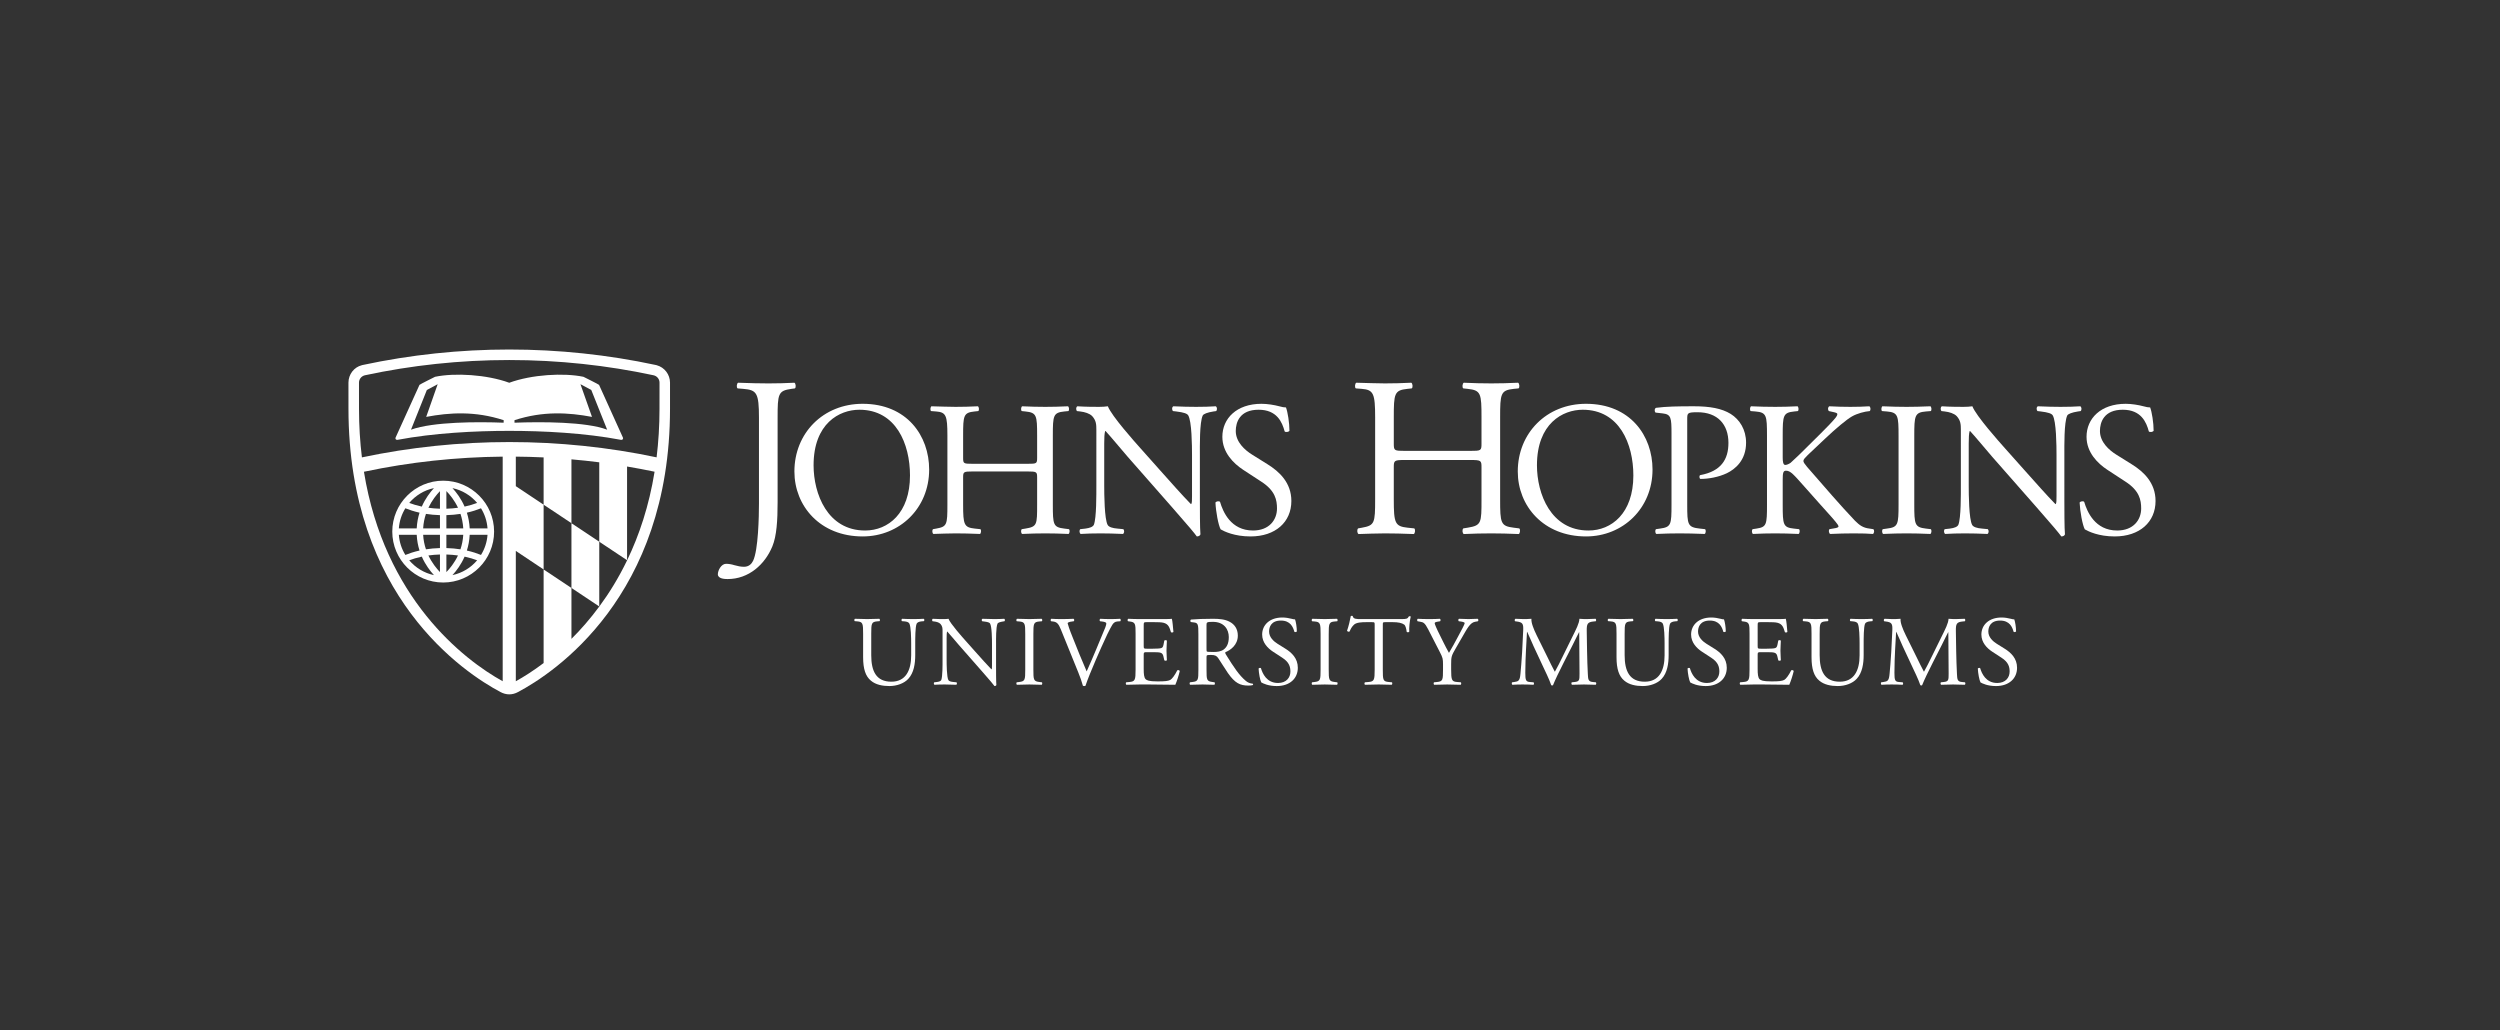 <?xml version="1.0" encoding="iso-8859-1"?>
<!-- Generator: Adobe Illustrator 25.4.1, SVG Export Plug-In . SVG Version: 6.00 Build 0)  -->
<svg version="1.1" id="Layer_1" xmlns="http://www.w3.org/2000/svg" xmlns:xlink="http://www.w3.org/1999/xlink" x="0px" y="0px"
	 viewBox="0 0 313 129" style="enable-background:new 0 0 313 129;" xml:space="preserve">
<rect x="0" y="0" width="313" height="129" fill="#333333" stroke="none"/>
<g>
	<defs>
		<rect id="SVGID_1_" x="43.628" y="43.759" width="40.261" height="43.38"/>
	</defs>
	<clipPath id="SVGID_00000057133386667660171510000002981670983260412090_">
		<use xlink:href="#SVGID_1_"  style="overflow:visible;"/>
	</clipPath>
	<path style="clip-path:url(#SVGID_00000057133386667660171510000002981670983260412090_);fill:#FFFFFF;" d="M75.003,48.188
		c-0.032-0.061-1.956-1.013-1.956-1.013c-2.445-0.514-6.474-0.289-9.284,0.745h-0.01c-2.812-1.034-6.837-1.259-9.283-0.745
		c0,0-1.924,0.952-1.953,1.013l-2.981,6.576c-0.097,0.184,0.056,0.34,0.225,0.306c4.53-0.861,9.734-1.126,13.995-1.126h0.004
		c4.261,0,9.464,0.265,13.993,1.126c0.171,0.034,0.322-0.122,0.226-0.306L75.003,48.188z M63.054,52.923
		c-3.229-0.128-8.803-0.128-11.596,0.872l1.985-4.97l1.354-0.724l-1.438,4.094c2.912-0.55,6.133-0.755,9.703,0.413L63.054,52.923z
		 M64.416,52.923v-0.315c3.569-1.168,6.791-0.963,9.701-0.413l-1.444-4.094l1.355,0.724l1.986,4.97
		C73.363,52.795,67.79,52.795,64.416,52.923"/>
	<path style="clip-path:url(#SVGID_00000057133386667660171510000002981670983260412090_);fill:#FFFFFF;" d="M82.231,45.73
		l-0.02-0.008l-0.127-0.029c-5.999-1.284-12.164-1.934-18.327-1.934c-6.164,0-12.338,0.652-18.347,1.938l-0.059,0.012l-0.056,0.018
		c-0.962,0.237-1.668,1.139-1.668,2.181l0.002,3.266c0,23.551,14.573,33.105,19.04,35.472c0.357,0.19,0.727,0.287,1.095,0.287
		c0.37,0,0.737-0.097,1.092-0.29c4.455-2.361,19.031-11.918,19.031-35.469v-3.266C83.887,46.891,83.201,45.997,82.231,45.73
		 M62.937,85.292c-4.925-2.718-14.816-10.426-17.372-26.228l0.12-0.025c5.63-1.189,11.431-1.813,17.252-1.869V85.292z
		 M78.517,70.146c-0.003,0.004-0.006,0.012-0.009,0.017c-1.046,2.166-2.23,4.088-3.476,5.773c-0.003,0.003-0.003,0.004-0.004,0.004
		c-1.134,1.534-2.311,2.882-3.483,4.045v-6.37l-3.484-2.319v11.717c-1.295,0.977-2.488,1.731-3.481,2.279V68.977l3.481,2.319v-8.108
		l3.484,2.317V57.51c1.165,0.103,2.327,0.223,3.483,0.372v9.941l3.48,2.317V58.408c1.113,0.19,2.223,0.393,3.326,0.626l0.119,0.026
		C81.263,63.326,80.036,66.998,78.517,70.146 M64.58,60.868V57.17c1.162,0.011,2.323,0.04,3.481,0.098v5.919L64.58,60.868z
		 M82.57,51.174c0,2.146-0.13,4.169-0.363,6.085c-12.083-2.552-24.796-2.552-36.896,0.006c-0.234-1.919-0.364-3.944-0.364-6.091
		l-0.002-3.267c0-0.443,0.305-0.813,0.718-0.916l0.022-0.007c5.828-1.247,11.874-1.909,18.072-1.909
		c6.193,0,12.23,0.661,18.049,1.904l0.014,0.005c0.431,0.088,0.752,0.468,0.752,0.923L82.57,51.174z"/>
	<polygon style="clip-path:url(#SVGID_00000057133386667660171510000002981670983260412090_);fill:#FFFFFF;" points="75.028,67.822 
		71.545,65.504 71.545,73.613 75.028,75.931 	"/>
	<path style="clip-path:url(#SVGID_00000057133386667660171510000002981670983260412090_);fill:#FFFFFF;" d="M55.486,72.931
		c3.515,0,6.375-2.858,6.375-6.373c0-3.515-2.86-6.375-6.375-6.375c-3.514,0-6.373,2.86-6.373,6.375
		C49.113,70.073,51.972,72.931,55.486,72.931 M56.647,72.004c0.491-0.531,1.077-1.306,1.52-2.314
		c0.614,0.132,1.14,0.296,1.571,0.459C58.954,71.076,57.875,71.743,56.647,72.004 M60.221,69.478c-0.472-0.191-1.062-0.39-1.77-0.55
		c0.188-0.593,0.317-1.248,0.354-1.969h2.233C60.971,67.879,60.682,68.734,60.221,69.478 M60.221,63.637
		c0.461,0.744,0.75,1.599,0.817,2.519h-2.233c-0.037-0.719-0.166-1.378-0.354-1.969C59.162,64.026,59.749,63.828,60.221,63.637
		 M59.738,62.966c-0.431,0.164-0.957,0.327-1.571,0.46c-0.443-1.01-1.029-1.783-1.52-2.315
		C57.875,61.372,58.954,62.04,59.738,62.966 M55.887,61.483c0.435,0.446,1.011,1.15,1.456,2.087
		c-0.449,0.065-0.934,0.107-1.456,0.122V61.483z M55.887,64.497c0.636-0.018,1.227-0.074,1.764-0.159
		c0.182,0.545,0.309,1.152,0.349,1.818h-2.113V64.497z M55.887,66.959H58c-0.04,0.665-0.167,1.271-0.353,1.817
		c-0.534-0.087-1.124-0.14-1.76-0.159V66.959z M55.887,69.423c0.521,0.016,1.004,0.058,1.451,0.122
		c-0.443,0.935-1.017,1.638-1.451,2.082V69.423z M51.235,70.149c0.431-0.163,0.96-0.327,1.574-0.46
		c0.444,1.01,1.031,1.786,1.523,2.317C53.1,71.745,52.021,71.077,51.235,70.149 M55.083,71.623c-0.433-0.449-1.003-1.15-1.445-2.079
		c0.446-0.063,0.928-0.105,1.445-0.121V71.623z M55.083,68.617c-0.634,0.019-1.22,0.072-1.753,0.157
		c-0.186-0.544-0.314-1.15-0.352-1.815h2.105V68.617z M55.083,66.156h-2.105c0.038-0.665,0.166-1.272,0.352-1.818
		c0.533,0.085,1.119,0.141,1.753,0.159V66.156z M55.083,63.692c-0.517-0.015-0.999-0.057-1.445-0.121
		c0.442-0.929,1.012-1.632,1.445-2.079V63.692z M54.332,61.109c-0.492,0.532-1.079,1.306-1.523,2.317
		c-0.614-0.133-1.143-0.298-1.573-0.461C52.022,62.038,53.101,61.37,54.332,61.109 M50.752,63.637
		c0.472,0.191,1.061,0.389,1.775,0.55c-0.19,0.591-0.318,1.25-0.355,1.969h-2.236C50.001,65.236,50.292,64.38,50.752,63.637
		 M49.936,66.959h2.236c0.037,0.72,0.165,1.376,0.353,1.968c-0.712,0.161-1.301,0.36-1.773,0.551
		C50.291,68.734,50.001,67.879,49.936,66.959"/>
</g>
<g>
	<defs>
		<rect id="SVGID_00000175309669293883475720000016454109914421335202_" x="89.875" y="47.917" width="180" height="24.581"/>
	</defs>
	<clipPath id="SVGID_00000177459334559683079880000001286694401230601881_">
		<use xlink:href="#SVGID_00000175309669293883475720000016454109914421335202_"  style="overflow:visible;"/>
	</clipPath>
	<path style="clip-path:url(#SVGID_00000177459334559683079880000001286694401230601881_);fill:#FFFFFF;" d="M95.023,52.328
		c0-3.159-0.283-3.5-1.963-3.643l-0.71-0.056c-0.171-0.114-0.114-0.626,0.057-0.711c1.649,0.056,2.616,0.085,3.811,0.085
		c1.139,0,2.106-0.029,3.244-0.085c0.17,0.085,0.227,0.597,0.057,0.711l-0.427,0.056c-1.678,0.229-1.735,0.625-1.735,3.643v10.555
		c0,2.246-0.115,4.209-0.654,5.517c-0.94,2.278-2.959,4.098-5.606,4.098c-0.34,0-1.222-0.029-1.222-0.598
		c0-0.484,0.425-1.31,1.023-1.31c0.342,0,0.684,0.056,1.054,0.172c0.398,0.113,0.796,0.199,1.194,0.199
		c0.598,0,0.94-0.342,1.139-0.74c0.654-1.338,0.738-5.604,0.738-7.141V52.328z"/>
	<path style="clip-path:url(#SVGID_00000177459334559683079880000001286694401230601881_);fill:#FFFFFF;" d="M99.459,59.027
		c0-4.799,3.601-8.472,8.544-8.472c5.544,0,8.328,4.008,8.328,8.232c0,4.848-3.696,8.375-8.328,8.375
		C102.676,67.162,99.459,63.347,99.459,59.027 M113.931,59.531c0-3.959-1.751-8.232-6.335-8.232c-2.497,0-5.736,1.705-5.736,6.961
		c0,3.55,1.728,8.16,6.455,8.16C111.196,66.42,113.931,64.26,113.931,59.531"/>
	<path style="clip-path:url(#SVGID_00000177459334559683079880000001286694401230601881_);fill:#FFFFFF;" d="M121.783,59.027
		c-1.152,0-1.2,0.049-1.2,0.77v3.382c0,2.52,0.12,2.856,1.464,3l0.695,0.073c0.145,0.095,0.096,0.527-0.047,0.599
		c-1.297-0.049-2.112-0.072-3.049-0.072c-1.031,0-1.847,0.049-2.783,0.072c-0.144-0.072-0.191-0.457-0.049-0.599l0.408-0.073
		c1.344-0.24,1.393-0.48,1.393-3v-8.64c0-2.52-0.168-2.927-1.416-3.024l-0.625-0.048c-0.144-0.096-0.095-0.528,0.049-0.6
		c1.176,0.023,1.992,0.072,3.023,0.072c0.937,0,1.752-0.023,2.784-0.072c0.144,0.072,0.193,0.504,0.048,0.6l-0.456,0.048
		c-1.391,0.144-1.439,0.504-1.439,3.024V57.3c0,0.743,0.048,0.768,1.2,0.768h6.864c1.152,0,1.201-0.025,1.201-0.768v-2.761
		c0-2.52-0.049-2.88-1.465-3.024l-0.455-0.048c-0.145-0.096-0.098-0.528,0.047-0.6c1.103,0.049,1.92,0.072,2.904,0.072
		c0.936,0,1.752-0.023,2.832-0.072c0.142,0.072,0.191,0.504,0.049,0.6l-0.506,0.048c-1.39,0.144-1.439,0.504-1.439,3.024v8.64
		c0,2.52,0.049,2.832,1.439,3l0.576,0.073c0.144,0.095,0.096,0.527-0.049,0.599c-1.15-0.049-1.966-0.072-2.902-0.072
		c-0.984,0-1.847,0.023-2.904,0.072c-0.145-0.072-0.192-0.457-0.047-0.599l0.455-0.073c1.465-0.24,1.465-0.48,1.465-3v-3.382
		c0-0.721-0.049-0.77-1.201-0.77H121.783z"/>
	<path style="clip-path:url(#SVGID_00000177459334559683079880000001286694401230601881_);fill:#FFFFFF;" d="M150.225,62.699
		c0,0.721,0,3.576,0.07,4.199c-0.047,0.145-0.191,0.264-0.455,0.264c-0.287-0.406-0.984-1.246-3.072-3.623l-5.568-6.336
		c-0.647-0.744-2.28-2.712-2.784-3.238h-0.046c-0.098,0.287-0.122,0.838-0.122,1.558v5.233c0,1.127,0.024,4.248,0.432,4.966
		c0.145,0.266,0.625,0.409,1.225,0.457l0.744,0.073c0.144,0.191,0.119,0.48-0.049,0.599c-1.08-0.048-1.92-0.072-2.807-0.072
		c-1.009,0-1.656,0.024-2.496,0.072c-0.168-0.119-0.191-0.457-0.049-0.599l0.649-0.073c0.551-0.072,0.935-0.216,1.057-0.48
		c0.333-0.863,0.31-3.791,0.31-4.943V53.82c0-0.673-0.023-1.178-0.527-1.728c-0.336-0.336-0.912-0.505-1.489-0.577l-0.408-0.047
		c-0.144-0.144-0.144-0.503,0.049-0.601c1.008,0.072,2.279,0.072,2.711,0.072c0.385,0,0.793-0.023,1.105-0.072
		c0.479,1.225,3.311,4.393,4.104,5.281l2.328,2.615c1.654,1.848,2.83,3.192,3.959,4.344h0.049c0.096-0.119,0.096-0.504,0.096-1.008
		v-5.136c0-1.128-0.024-4.247-0.481-4.968c-0.144-0.216-0.527-0.36-1.488-0.48l-0.408-0.047c-0.168-0.144-0.143-0.529,0.048-0.601
		c1.104,0.049,1.92,0.072,2.833,0.072c1.031,0,1.654-0.023,2.47-0.072c0.194,0.121,0.194,0.457,0.049,0.601l-0.336,0.047
		c-0.767,0.12-1.248,0.313-1.344,0.504c-0.408,0.864-0.359,3.84-0.359,4.944V62.699z"/>
	<path style="clip-path:url(#SVGID_00000177459334559683079880000001286694401230601881_);fill:#FFFFFF;" d="M156.568,67.162
		c-2.018,0-3.289-0.623-3.744-0.887c-0.289-0.529-0.602-2.232-0.649-3.359c0.12-0.17,0.481-0.217,0.577-0.072
		c0.359,1.222,1.343,3.576,4.127,3.576c2.015,0,3-1.321,3-2.76c0-1.057-0.215-2.232-1.969-3.361l-2.279-1.489
		c-1.2-0.791-2.592-2.16-2.592-4.127c0-2.28,1.777-4.127,4.896-4.127c0.744,0,1.608,0.144,2.233,0.311
		c0.31,0.098,0.646,0.145,0.837,0.145c0.217,0.575,0.434,1.92,0.434,2.927c-0.096,0.145-0.48,0.216-0.601,0.073
		c-0.311-1.153-0.959-2.713-3.264-2.713c-2.352,0-2.856,1.56-2.856,2.666c0,1.39,1.153,2.398,2.041,2.951l1.92,1.199
		c1.512,0.936,3,2.328,3,4.608C161.679,65.363,159.687,67.162,156.568,67.162"/>
	<path style="clip-path:url(#SVGID_00000177459334559683079880000001286694401230601881_);fill:#FFFFFF;" d="M175.924,57.591
		c-1.365,0-1.422,0.055-1.422,0.908v4.012c0,2.986,0.141,3.385,1.734,3.557l0.827,0.086c0.17,0.113,0.113,0.625-0.059,0.708
		c-1.535-0.056-2.502-0.083-3.611-0.083c-1.225,0-2.192,0.056-3.301,0.083c-0.172-0.083-0.229-0.539-0.057-0.708l0.483-0.086
		c1.593-0.286,1.65-0.571,1.65-3.557V52.269c0-2.987-0.199-3.471-1.678-3.584l-0.74-0.057c-0.17-0.113-0.113-0.626,0.057-0.711
		c1.394,0.028,2.361,0.085,3.586,0.085c1.109,0,2.076-0.028,3.299-0.085c0.171,0.085,0.228,0.598,0.056,0.711l-0.541,0.057
		c-1.648,0.172-1.705,0.597-1.705,3.584v3.272c0,0.882,0.057,0.909,1.422,0.909h8.137c1.365,0,1.422-0.027,1.422-0.909v-3.272
		c0-2.987-0.057-3.412-1.737-3.584l-0.541-0.057c-0.17-0.113-0.113-0.626,0.059-0.711c1.306,0.057,2.275,0.085,3.441,0.085
		c1.11,0,2.078-0.028,3.358-0.085c0.17,0.085,0.228,0.598,0.056,0.711l-0.597,0.057c-1.649,0.172-1.707,0.597-1.707,3.584v10.242
		c0,2.986,0.058,3.357,1.707,3.557l0.683,0.086c0.17,0.113,0.114,0.625-0.058,0.708c-1.364-0.056-2.332-0.083-3.442-0.083
		c-1.166,0-2.189,0.027-3.441,0.083c-0.172-0.083-0.229-0.539-0.059-0.708l0.541-0.086c1.737-0.286,1.737-0.571,1.737-3.557v-4.012
		c0-0.853-0.057-0.908-1.422-0.908H175.924z"/>
	<path style="clip-path:url(#SVGID_00000177459334559683079880000001286694401230601881_);fill:#FFFFFF;" d="M190.025,59.027
		c0-4.799,3.602-8.472,8.543-8.472c5.545,0,8.328,4.008,8.328,8.232c0,4.848-3.695,8.375-8.328,8.375
		C193.242,67.162,190.025,63.347,190.025,59.027 M204.496,59.531c0-3.959-1.75-8.232-6.336-8.232c-2.494,0-5.734,1.705-5.734,6.961
		c0,3.55,1.728,8.16,6.455,8.16C201.762,66.42,204.496,64.26,204.496,59.531"/>
	<path style="clip-path:url(#SVGID_00000177459334559683079880000001286694401230601881_);fill:#FFFFFF;" d="M211.24,63.179
		c0,2.52,0.049,2.832,1.584,3l0.648,0.072c0.145,0.119,0.098,0.528-0.048,0.6c-1.368-0.049-2.159-0.072-3.12-0.072
		c-1.007,0-1.871,0.023-2.927,0.072c-0.145-0.072-0.192-0.457-0.047-0.6l0.504-0.072c1.39-0.191,1.439-0.48,1.439-3v-8.855
		c0-2.041-0.049-2.449-1.129-2.569l-0.863-0.097c-0.168-0.143-0.145-0.503,0.049-0.599c1.271-0.169,2.76-0.193,4.75-0.193
		c1.992,0,3.48,0.264,4.609,0.961c1.104,0.696,1.92,1.944,1.92,3.599c0,2.208-1.367,3.314-2.4,3.817
		c-1.057,0.504-2.328,0.719-3.313,0.719c-0.168-0.07-0.168-0.431-0.023-0.478c2.592-0.481,3.527-1.946,3.527-4.033
		c0-2.329-1.367-3.839-3.863-3.839c-1.272,0-1.297,0.094-1.297,0.864V63.179z"/>
	<path style="clip-path:url(#SVGID_00000177459334559683079880000001286694401230601881_);fill:#FFFFFF;" d="M221.227,54.539
		c0-2.52-0.049-2.904-1.439-3.023l-0.602-0.048c-0.143-0.097-0.094-0.529,0.049-0.601c1.176,0.049,1.943,0.072,3.023,0.072
		c0.936,0,1.752-0.023,2.785-0.072c0.143,0.072,0.192,0.504,0.047,0.601l-0.455,0.048c-1.392,0.143-1.441,0.503-1.441,3.023v2.762
		c0,0.455,0.049,0.91,0.314,0.91c0.215,0,0.502-0.143,0.67-0.264c0.336-0.287,0.961-0.912,1.225-1.152l2.592-2.567
		c0.455-0.433,1.632-1.657,1.871-1.992c0.121-0.169,0.17-0.289,0.17-0.385c0-0.095-0.096-0.167-0.409-0.239l-0.648-0.144
		c-0.168-0.169-0.145-0.48,0.047-0.601c0.84,0.049,1.801,0.072,2.64,0.072c0.84,0,1.657-0.023,2.375-0.072
		c0.17,0.121,0.194,0.457,0.049,0.601c-0.623,0.048-1.558,0.288-2.23,0.672c-0.672,0.383-2.018,1.511-3.362,2.784l-2.16,2.039
		c-0.336,0.338-0.552,0.553-0.552,0.744c0,0.17,0.144,0.361,0.457,0.744c2.279,2.615,4.127,4.776,6,6.744
		c0.576,0.576,1.013,0.889,1.828,0.985l0.463,0.072c0.17,0.119,0.121,0.527-0.049,0.6c-0.623-0.049-1.281-0.073-2.41-0.073
		c-0.983,0-1.825,0.024-2.928,0.073c-0.168-0.049-0.24-0.458-0.096-0.6l0.551-0.098c0.338-0.047,0.576-0.119,0.576-0.238
		c0-0.145-0.168-0.336-0.336-0.553c-0.457-0.576-1.08-1.224-1.992-2.256l-1.92-2.16c-1.367-1.535-1.752-2.015-2.328-2.015
		c-0.359,0-0.408,0.312-0.408,1.152v3.096c0,2.519,0.049,2.855,1.392,3l0.649,0.072c0.142,0.096,0.096,0.527-0.049,0.6
		c-1.176-0.049-1.992-0.073-2.928-0.073c-0.984,0-1.799,0.024-2.783,0.073c-0.144-0.073-0.193-0.432-0.049-0.6l0.481-0.072
		c1.271-0.192,1.32-0.481,1.32-3V54.539z"/>
	<path style="clip-path:url(#SVGID_00000177459334559683079880000001286694401230601881_);fill:#FFFFFF;" d="M237.699,54.587
		c0-2.544-0.047-2.953-1.465-3.072l-0.598-0.048c-0.144-0.097-0.097-0.528,0.047-0.601c1.2,0.049,2.016,0.073,3.024,0.073
		c0.961,0,1.777-0.024,2.976-0.073c0.145,0.073,0.192,0.504,0.049,0.601l-0.601,0.048c-1.416,0.119-1.463,0.528-1.463,3.072v8.543
		c0,2.545,0.047,2.881,1.463,3.049l0.601,0.072c0.143,0.096,0.096,0.527-0.049,0.6c-1.199-0.049-2.015-0.073-2.976-0.073
		c-1.008,0-1.733,0.024-2.932,0.073c-0.144-0.073-0.191-0.457-0.047-0.6l0.506-0.072c1.418-0.168,1.465-0.504,1.465-3.049V54.587z"
		/>
	<path style="clip-path:url(#SVGID_00000177459334559683079880000001286694401230601881_);fill:#FFFFFF;" d="M258.459,62.699
		c0,0.721,0,3.576,0.074,4.199c-0.049,0.145-0.193,0.264-0.457,0.264c-0.287-0.406-0.984-1.246-3.072-3.623l-5.568-6.336
		c-0.647-0.744-2.28-2.712-2.784-3.238h-0.047c-0.097,0.287-0.121,0.838-0.121,1.558v5.233c0,1.127,0.024,4.248,0.432,4.966
		c0.145,0.266,0.625,0.409,1.225,0.457l0.744,0.073c0.142,0.191,0.119,0.48-0.049,0.599c-1.08-0.048-1.92-0.072-2.807-0.072
		c-1.008,0-1.656,0.024-2.496,0.072c-0.168-0.119-0.193-0.457-0.049-0.599l0.649-0.073c0.551-0.072,0.935-0.216,1.056-0.48
		c0.336-0.863,0.311-3.791,0.311-4.943V53.82c0-0.673-0.023-1.178-0.527-1.728c-0.336-0.336-0.912-0.505-1.489-0.577l-0.408-0.047
		c-0.144-0.144-0.144-0.503,0.049-0.601c1.008,0.072,2.279,0.072,2.711,0.072c0.385,0,0.793-0.023,1.105-0.072
		c0.481,1.225,3.311,4.393,4.102,5.281l2.33,2.615c1.656,1.848,2.83,3.192,3.959,4.344h0.049c0.096-0.119,0.096-0.504,0.096-1.008
		v-5.136c0-1.128-0.024-4.247-0.481-4.968c-0.144-0.216-0.527-0.36-1.486-0.48l-0.408-0.047c-0.17-0.144-0.145-0.529,0.046-0.601
		c1.104,0.049,1.92,0.072,2.832,0.072c1.034,0,1.657-0.023,2.471-0.072c0.194,0.121,0.194,0.457,0.049,0.601l-0.336,0.047
		c-0.768,0.12-1.248,0.313-1.344,0.504c-0.408,0.864-0.361,3.84-0.361,4.944V62.699z"/>
	<path style="clip-path:url(#SVGID_00000177459334559683079880000001286694401230601881_);fill:#FFFFFF;" d="M264.764,67.162
		c-2.018,0-3.289-0.623-3.746-0.887c-0.287-0.529-0.6-2.232-0.649-3.359c0.122-0.17,0.483-0.217,0.577-0.072
		c0.361,1.222,1.345,3.576,4.129,3.576c2.015,0,3-1.321,3-2.76c0-1.057-0.217-2.232-1.969-3.361l-2.278-1.489
		c-1.201-0.791-2.593-2.16-2.593-4.127c0-2.28,1.775-4.127,4.896-4.127c0.744,0,1.608,0.144,2.233,0.311
		c0.312,0.098,0.646,0.145,0.837,0.145c0.217,0.575,0.434,1.92,0.434,2.927c-0.098,0.145-0.48,0.216-0.601,0.073
		c-0.311-1.153-0.959-2.713-3.262-2.713c-2.354,0-2.858,1.56-2.858,2.666c0,1.39,1.153,2.398,2.039,2.951l1.922,1.199
		c1.512,0.936,3,2.328,3,4.608C269.875,65.363,267.883,67.162,264.764,67.162"/>
</g>
<g>
	<defs>
		<rect id="SVGID_00000084508772808502224700000018024736859421518753_" width="313" height="129"/>
	</defs>
	<clipPath id="SVGID_00000121275324286566999600000013099402271476538283_">
		<use xlink:href="#SVGID_00000084508772808502224700000018024736859421518753_"  style="overflow:visible;"/>
	</clipPath>
	<path style="clip-path:url(#SVGID_00000121275324286566999600000013099402271476538283_);fill:#FFFFFF;" d="M114.08,80.622
		c0-0.769-0.025-2.195-0.236-2.567c-0.086-0.15-0.31-0.236-0.619-0.261l-0.311-0.025c-0.074-0.086-0.05-0.248,0.024-0.297
		c0.472,0.024,0.931,0.037,1.415,0.037c0.521,0,0.856-0.013,1.302-0.037c0.1,0.061,0.087,0.222,0.025,0.297l-0.297,0.025
		c-0.311,0.025-0.546,0.137-0.621,0.298c-0.174,0.409-0.174,1.836-0.174,2.53v1.402c0,1.079-0.173,2.221-0.867,2.965
		c-0.534,0.583-1.453,0.905-2.37,0.905c-0.857,0-1.712-0.161-2.32-0.681c-0.658-0.546-0.968-1.452-0.968-2.928v-2.928
		c0-1.29-0.024-1.501-0.745-1.563l-0.309-0.025c-0.075-0.049-0.05-0.26,0.024-0.297c0.621,0.024,1.043,0.037,1.539,0.037
		c0.508,0,0.918-0.013,1.526-0.037c0.074,0.037,0.099,0.248,0.025,0.297l-0.299,0.025c-0.719,0.062-0.744,0.273-0.744,1.563v2.68
		c0,1.997,0.621,3.312,2.52,3.312c1.797,0,2.48-1.414,2.48-3.3V80.622z"/>
	<path style="clip-path:url(#SVGID_00000121275324286566999600000013099402271476538283_);fill:#FFFFFF;" d="M124.707,83.587
		c0,0.373,0,1.849,0.037,2.172c-0.025,0.074-0.099,0.136-0.236,0.136c-0.149-0.211-0.508-0.645-1.588-1.873l-2.877-3.276
		c-0.336-0.384-1.18-1.401-1.44-1.674h-0.025c-0.049,0.149-0.061,0.434-0.061,0.806v2.705c0,0.583,0.012,2.195,0.223,2.567
		c0.074,0.137,0.322,0.211,0.633,0.236l0.384,0.038c0.075,0.099,0.061,0.248-0.025,0.309c-0.558-0.024-0.992-0.037-1.451-0.037
		c-0.521,0-0.856,0.013-1.291,0.037c-0.086-0.061-0.098-0.235-0.024-0.309l0.335-0.038c0.285-0.037,0.484-0.112,0.546-0.248
		c0.173-0.447,0.161-1.96,0.161-2.555v-3.586c0-0.347-0.012-0.607-0.274-0.892c-0.173-0.174-0.47-0.261-0.768-0.298l-0.211-0.026
		c-0.074-0.074-0.074-0.259,0.024-0.309c0.522,0.037,1.18,0.037,1.403,0.037c0.198,0,0.409-0.013,0.57-0.037
		c0.248,0.633,1.713,2.269,2.121,2.729l1.203,1.352c0.857,0.955,1.465,1.65,2.047,2.245h0.025c0.05-0.062,0.05-0.26,0.05-0.521
		v-2.655c0-0.583-0.012-2.195-0.248-2.567c-0.075-0.112-0.272-0.187-0.768-0.248l-0.211-0.026c-0.088-0.074-0.076-0.272,0.023-0.309
		c0.571,0.024,0.993,0.037,1.465,0.037c0.533,0,0.855-0.013,1.277-0.037c0.1,0.061,0.1,0.235,0.026,0.309l-0.174,0.026
		c-0.398,0.061-0.646,0.161-0.695,0.26c-0.211,0.447-0.186,1.985-0.186,2.555V83.587z"/>
	<path style="clip-path:url(#SVGID_00000121275324286566999600000013099402271476538283_);fill:#FFFFFF;" d="M128.361,79.395
		c0-1.315-0.024-1.526-0.756-1.588l-0.31-0.025c-0.075-0.049-0.05-0.273,0.025-0.31c0.619,0.025,1.041,0.037,1.562,0.037
		c0.497,0,0.918-0.012,1.539-0.037c0.075,0.037,0.099,0.261,0.024,0.31l-0.31,0.025c-0.731,0.062-0.756,0.273-0.756,1.588v4.416
		c0,1.315,0.025,1.489,0.756,1.575l0.31,0.038c0.075,0.049,0.051,0.273-0.024,0.31c-0.621-0.025-1.042-0.037-1.539-0.037
		c-0.521,0-0.943,0.012-1.562,0.037c-0.075-0.037-0.1-0.235-0.025-0.31l0.31-0.038c0.732-0.086,0.756-0.26,0.756-1.575V79.395z"/>
	<path style="clip-path:url(#SVGID_00000121275324286566999600000013099402271476538283_);fill:#FFFFFF;" d="M132.826,78.823
		c-0.286-0.694-0.473-0.955-1.006-1.017l-0.223-0.025c-0.086-0.074-0.074-0.248,0.025-0.31c0.36,0.025,0.757,0.038,1.29,0.038
		c0.546,0,0.98-0.013,1.502-0.038c0.086,0.05,0.111,0.236,0.023,0.31l-0.185,0.025c-0.471,0.062-0.571,0.137-0.583,0.236
		c0.024,0.124,0.235,0.794,0.62,1.737c0.57,1.439,1.141,2.865,1.762,4.279c0.384-0.818,0.906-2.096,1.191-2.754
		c0.359-0.843,0.942-2.245,1.153-2.778c0.099-0.261,0.113-0.397,0.113-0.484c0-0.087-0.125-0.186-0.559-0.236l-0.224-0.025
		c-0.087-0.074-0.061-0.26,0.025-0.31c0.347,0.025,0.819,0.038,1.291,0.038c0.409,0,0.793-0.013,1.203-0.038
		c0.086,0.05,0.086,0.248,0.024,0.31l-0.372,0.025c-0.298,0.025-0.484,0.174-0.644,0.434c-0.348,0.583-0.832,1.588-1.39,2.854
		l-0.67,1.526c-0.497,1.14-1.079,2.58-1.29,3.237c-0.037,0.026-0.087,0.037-0.137,0.037c-0.062,0-0.124-0.011-0.185-0.037
		c-0.137-0.52-0.36-1.129-0.571-1.649L132.826,78.823z"/>
	<path style="clip-path:url(#SVGID_00000121275324286566999600000013099402271476538283_);fill:#FFFFFF;" d="M142.176,79.369
		c0-1.29-0.025-1.476-0.758-1.562l-0.197-0.026c-0.075-0.049-0.051-0.272,0.024-0.309c0.534,0.024,0.955,0.037,1.464,0.037h2.332
		c0.794,0,1.526,0,1.675-0.037c0.074,0.21,0.149,1.103,0.198,1.649c-0.049,0.075-0.248,0.1-0.31,0.025
		c-0.186-0.583-0.297-1.017-0.943-1.178c-0.26-0.063-0.657-0.075-1.203-0.075h-0.893c-0.372,0-0.372,0.025-0.372,0.497v2.48
		c0,0.348,0.038,0.348,0.409,0.348h0.72c0.52,0,0.905-0.025,1.054-0.075c0.15-0.049,0.236-0.124,0.298-0.434l0.1-0.508
		c0.061-0.075,0.272-0.075,0.322,0.012c0,0.298-0.05,0.782-0.05,1.253c0,0.447,0.05,0.918,0.05,1.191
		c-0.05,0.087-0.261,0.087-0.322,0.012l-0.113-0.484c-0.049-0.223-0.135-0.409-0.383-0.471c-0.174-0.05-0.473-0.062-0.956-0.062
		h-0.72c-0.371,0-0.409,0.012-0.409,0.335v1.749c0,0.657,0.038,1.079,0.235,1.29c0.149,0.149,0.41,0.285,1.502,0.285
		c0.955,0,1.314-0.049,1.588-0.185c0.222-0.124,0.557-0.559,0.881-1.204c0.086-0.062,0.259-0.025,0.309,0.087
		c-0.087,0.434-0.397,1.389-0.557,1.724c-1.118-0.024-2.221-0.037-3.326-0.037h-1.116c-0.533,0-0.955,0.013-1.687,0.037
		c-0.075-0.037-0.1-0.235-0.026-0.309l0.41-0.038c0.708-0.062,0.77-0.248,0.77-1.55V79.369z"/>
	<path style="clip-path:url(#SVGID_00000121275324286566999600000013099402271476538283_);fill:#FFFFFF;" d="M150.037,79.382
		c0-1.179-0.037-1.39-0.545-1.452l-0.398-0.049c-0.086-0.062-0.086-0.261,0.014-0.311c0.693-0.061,1.55-0.099,2.765-0.099
		c0.77,0,1.501,0.062,2.073,0.372c0.594,0.31,1.029,0.869,1.029,1.737c0,1.179-0.931,1.824-1.551,2.072
		c-0.062,0.074,0,0.198,0.063,0.298c0.992,1.6,1.649,2.593,2.493,3.3c0.21,0.185,0.52,0.322,0.856,0.346
		c0.062,0.026,0.074,0.124,0.012,0.174c-0.111,0.037-0.311,0.063-0.546,0.063c-1.054,0-1.686-0.311-2.567-1.564
		c-0.323-0.459-0.832-1.314-1.217-1.873c-0.186-0.272-0.384-0.397-0.881-0.397c-0.558,0-0.582,0.012-0.582,0.273v1.564
		c0,1.301,0.024,1.451,0.744,1.549l0.26,0.039c0.075,0.061,0.051,0.272-0.025,0.309c-0.557-0.024-0.979-0.037-1.475-0.037
		c-0.522,0-0.969,0.013-1.551,0.037c-0.074-0.037-0.099-0.223-0.025-0.309l0.31-0.039c0.719-0.085,0.744-0.248,0.744-1.549V79.382z
		 M151.055,81.156c0,0.223,0,0.359,0.037,0.409c0.037,0.037,0.223,0.062,0.856,0.062c0.447,0,0.918-0.049,1.277-0.323
		c0.336-0.26,0.621-0.694,0.621-1.538c0-0.98-0.607-1.91-1.984-1.91c-0.77,0-0.807,0.049-0.807,0.397V81.156z"/>
	<path style="clip-path:url(#SVGID_00000121275324286566999600000013099402271476538283_);fill:#FFFFFF;" d="M159.846,85.895
		c-1.041,0-1.699-0.322-1.935-0.459c-0.149-0.272-0.31-1.153-0.335-1.736c0.063-0.087,0.249-0.113,0.297-0.037
		c0.188,0.632,0.696,1.847,2.135,1.847c1.041,0,1.551-0.681,1.551-1.426c0-0.545-0.112-1.154-1.018-1.737l-1.178-0.768
		c-0.621-0.411-1.34-1.118-1.34-2.134c0-1.179,0.918-2.134,2.53-2.134c0.385,0,0.832,0.074,1.154,0.161
		c0.161,0.05,0.335,0.074,0.434,0.074c0.112,0.298,0.224,0.993,0.224,1.514c-0.05,0.074-0.248,0.111-0.31,0.037
		c-0.162-0.596-0.496-1.402-1.688-1.402c-1.215,0-1.476,0.806-1.476,1.378c0,0.718,0.596,1.24,1.055,1.525l0.992,0.62
		c0.781,0.485,1.551,1.203,1.551,2.382C162.489,84.965,161.459,85.895,159.846,85.895"/>
	<path style="clip-path:url(#SVGID_00000121275324286566999600000013099402271476538283_);fill:#FFFFFF;" d="M165.338,79.395
		c0-1.315-0.024-1.526-0.756-1.588l-0.31-0.025c-0.075-0.049-0.05-0.273,0.025-0.31c0.619,0.025,1.041,0.037,1.562,0.037
		c0.497,0,0.918-0.012,1.539-0.037c0.075,0.037,0.099,0.261,0.024,0.31l-0.31,0.025c-0.731,0.062-0.756,0.273-0.756,1.588v4.416
		c0,1.315,0.025,1.489,0.756,1.575l0.31,0.038c0.075,0.049,0.051,0.273-0.024,0.31c-0.621-0.025-1.042-0.037-1.539-0.037
		c-0.521,0-0.943,0.012-1.562,0.037c-0.075-0.037-0.1-0.235-0.025-0.31l0.31-0.038c0.732-0.086,0.756-0.26,0.756-1.575V79.395z"/>
	<path style="clip-path:url(#SVGID_00000121275324286566999600000013099402271476538283_);fill:#FFFFFF;" d="M173.127,83.836
		c0,1.302,0.025,1.488,0.744,1.55l0.398,0.038c0.074,0.049,0.049,0.272-0.025,0.309c-0.707-0.024-1.129-0.037-1.625-0.037
		s-0.931,0.013-1.724,0.037c-0.075-0.037-0.1-0.248,0-0.309l0.446-0.038c0.707-0.062,0.768-0.248,0.768-1.55V78.29
		c0-0.385,0-0.396-0.371-0.396h-0.682c-0.534,0-1.216,0.024-1.527,0.309c-0.297,0.274-0.422,0.546-0.558,0.857
		c-0.099,0.074-0.273,0.012-0.323-0.087c0.2-0.559,0.385-1.353,0.472-1.849c0.038-0.024,0.198-0.037,0.236,0
		c0.074,0.398,0.484,0.385,1.054,0.385h5.025c0.67,0,0.782-0.025,0.967-0.348c0.063-0.024,0.199-0.012,0.223,0.037
		c-0.136,0.509-0.223,1.514-0.185,1.886c-0.05,0.1-0.261,0.1-0.323,0.025c-0.037-0.31-0.125-0.769-0.31-0.906
		c-0.285-0.211-0.757-0.309-1.44-0.309h-0.881c-0.371,0-0.359,0.011-0.359,0.421V83.836z"/>
	<path style="clip-path:url(#SVGID_00000121275324286566999600000013099402271476538283_);fill:#FFFFFF;" d="M181.684,83.811
		c0,1.327,0.074,1.526,0.744,1.575l0.471,0.038c0.074,0.074,0.05,0.273-0.026,0.31c-0.768-0.025-1.189-0.037-1.686-0.037
		c-0.521,0-0.968,0.012-1.625,0.037c-0.074-0.037-0.099-0.236-0.024-0.31l0.384-0.038c0.719-0.074,0.744-0.248,0.744-1.575v-0.633
		c0-0.681-0.037-0.844-0.397-1.538l-1.464-2.853c-0.422-0.819-0.607-0.881-0.98-0.943l-0.347-0.062
		c-0.075-0.087-0.062-0.26,0.024-0.31c0.398,0.025,0.844,0.037,1.44,0.037c0.57,0,1.017-0.012,1.327-0.037
		c0.112,0.037,0.112,0.235,0.037,0.31l-0.161,0.025c-0.434,0.062-0.522,0.124-0.522,0.223c0,0.124,0.324,0.832,0.385,0.956
		c0.459,0.918,0.918,1.897,1.403,2.754c0.384-0.658,0.794-1.377,1.166-2.097c0.347-0.645,0.806-1.489,0.806-1.638
		c0-0.074-0.223-0.161-0.521-0.198l-0.223-0.025c-0.088-0.087-0.075-0.26,0.024-0.31c0.447,0.025,0.806,0.037,1.191,0.037
		c0.385,0,0.732-0.012,1.154-0.037c0.1,0.062,0.112,0.235,0.025,0.31l-0.347,0.062c-0.646,0.112-1.018,0.894-1.639,1.96
		l-0.781,1.353c-0.545,0.942-0.582,1.053-0.582,2.009V83.811z"/>
	<path style="clip-path:url(#SVGID_00000121275324286566999600000013099402271476538283_);fill:#FFFFFF;" d="M193.798,82.384
		c0.285,0.583,0.558,1.154,0.856,1.7h0.025c0.335-0.583,0.645-1.228,0.955-1.861l1.166-2.369c0.559-1.129,0.918-1.812,0.942-2.382
		c0.422,0.037,0.684,0.037,0.932,0.037c0.31,0,0.719-0.013,1.103-0.037c0.075,0.05,0.075,0.261,0.012,0.309l-0.26,0.026
		c-0.781,0.074-0.88,0.309-0.869,1.179c0.026,1.314,0.037,3.609,0.137,5.395c0.037,0.621,0.025,0.956,0.608,1.005l0.398,0.038
		c0.074,0.074,0.061,0.26-0.026,0.31c-0.508-0.025-1.017-0.037-1.463-0.037c-0.435,0-0.994,0.012-1.501,0.037
		c-0.087-0.062-0.1-0.236-0.026-0.31l0.361-0.038c0.608-0.062,0.608-0.26,0.608-1.054l-0.038-5.174h-0.024
		c-0.087,0.137-0.559,1.129-0.807,1.614l-1.104,2.171c-0.558,1.091-1.117,2.257-1.339,2.828c-0.026,0.037-0.075,0.05-0.125,0.05
		c-0.025,0-0.086-0.013-0.112-0.05c-0.211-0.658-0.806-1.873-1.092-2.481l-1.116-2.394c-0.261-0.571-0.52-1.216-0.794-1.786h-0.025
		c-0.049,0.768-0.086,1.488-0.123,2.208c-0.037,0.756-0.088,1.86-0.088,2.915c0,0.918,0.075,1.116,0.558,1.153l0.472,0.038
		c0.087,0.074,0.075,0.273-0.013,0.31c-0.421-0.025-0.905-0.037-1.376-0.037c-0.397,0-0.844,0.012-1.266,0.037
		c-0.074-0.062-0.099-0.248-0.025-0.31l0.273-0.038c0.521-0.074,0.695-0.148,0.769-1.017c0.075-0.819,0.137-1.501,0.211-2.729
		c0.063-1.029,0.112-2.084,0.137-2.767c0.026-0.781-0.074-0.968-0.831-1.066l-0.198-0.026c-0.063-0.074-0.05-0.259,0.049-0.309
		c0.373,0.024,0.67,0.037,0.98,0.037c0.285,0,0.62,0,1.029-0.037c-0.048,0.483,0.261,1.253,0.646,2.047L193.798,82.384z"/>
	<path style="clip-path:url(#SVGID_00000121275324286566999600000013099402271476538283_);fill:#FFFFFF;" d="M208.406,80.622
		c0-0.769-0.025-2.195-0.236-2.567c-0.086-0.15-0.31-0.236-0.619-0.261l-0.311-0.025c-0.074-0.086-0.05-0.248,0.024-0.297
		c0.472,0.024,0.931,0.037,1.415,0.037c0.521,0,0.856-0.013,1.302-0.037c0.1,0.061,0.087,0.222,0.025,0.297l-0.297,0.025
		c-0.311,0.025-0.546,0.137-0.621,0.298c-0.174,0.409-0.174,1.836-0.174,2.53v1.402c0,1.079-0.173,2.221-0.867,2.965
		c-0.534,0.583-1.453,0.905-2.37,0.905c-0.857,0-1.712-0.161-2.32-0.681c-0.658-0.546-0.968-1.452-0.968-2.928v-2.928
		c0-1.29-0.024-1.501-0.745-1.563l-0.309-0.025c-0.075-0.049-0.05-0.26,0.024-0.297c0.621,0.024,1.043,0.037,1.539,0.037
		c0.508,0,0.918-0.013,1.526-0.037c0.074,0.037,0.099,0.248,0.025,0.297l-0.299,0.025c-0.719,0.062-0.744,0.273-0.744,1.563v2.68
		c0,1.997,0.621,3.312,2.52,3.312c1.797,0,2.48-1.414,2.48-3.3V80.622z"/>
	<path style="clip-path:url(#SVGID_00000121275324286566999600000013099402271476538283_);fill:#FFFFFF;" d="M213.55,85.895
		c-1.042,0-1.7-0.322-1.935-0.459c-0.149-0.272-0.31-1.153-0.336-1.736c0.063-0.087,0.249-0.113,0.298-0.037
		c0.187,0.632,0.695,1.847,2.134,1.847c1.042,0,1.551-0.681,1.551-1.426c0-0.545-0.111-1.154-1.018-1.737l-1.177-0.768
		c-0.621-0.411-1.34-1.118-1.34-2.134c0-1.179,0.918-2.134,2.53-2.134c0.385,0,0.831,0.074,1.153,0.161
		c0.162,0.05,0.336,0.074,0.435,0.074c0.112,0.298,0.224,0.993,0.224,1.514c-0.05,0.074-0.248,0.111-0.311,0.037
		c-0.161-0.596-0.496-1.402-1.687-1.402c-1.215,0-1.476,0.806-1.476,1.378c0,0.718,0.595,1.24,1.054,1.525l0.993,0.62
		c0.781,0.485,1.551,1.203,1.551,2.382C216.193,84.965,215.162,85.895,213.55,85.895"/>
	<path style="clip-path:url(#SVGID_00000121275324286566999600000013099402271476538283_);fill:#FFFFFF;" d="M219.043,79.369
		c0-1.29-0.025-1.476-0.758-1.562l-0.197-0.026c-0.075-0.049-0.051-0.272,0.024-0.309c0.534,0.024,0.955,0.037,1.464,0.037h2.332
		c0.794,0,1.526,0,1.675-0.037c0.074,0.21,0.149,1.103,0.198,1.649c-0.049,0.075-0.248,0.1-0.31,0.025
		c-0.186-0.583-0.297-1.017-0.943-1.178c-0.26-0.063-0.657-0.075-1.203-0.075h-0.893c-0.372,0-0.372,0.025-0.372,0.497v2.48
		c0,0.348,0.038,0.348,0.409,0.348h0.72c0.52,0,0.905-0.025,1.054-0.075c0.15-0.049,0.236-0.124,0.298-0.434l0.1-0.508
		c0.061-0.075,0.272-0.075,0.322,0.012c0,0.298-0.05,0.782-0.05,1.253c0,0.447,0.05,0.918,0.05,1.191
		c-0.05,0.087-0.261,0.087-0.322,0.012l-0.113-0.484c-0.049-0.223-0.135-0.409-0.383-0.471c-0.174-0.05-0.473-0.062-0.956-0.062
		h-0.72c-0.371,0-0.409,0.012-0.409,0.335v1.749c0,0.657,0.038,1.079,0.235,1.29c0.149,0.149,0.41,0.285,1.502,0.285
		c0.955,0,1.314-0.049,1.588-0.185c0.222-0.124,0.557-0.559,0.881-1.204c0.086-0.062,0.259-0.025,0.309,0.087
		c-0.087,0.434-0.397,1.389-0.557,1.724c-1.118-0.024-2.221-0.037-3.326-0.037h-1.116c-0.533,0-0.955,0.013-1.687,0.037
		c-0.075-0.037-0.1-0.235-0.026-0.309l0.41-0.038c0.708-0.062,0.77-0.248,0.77-1.55V79.369z"/>
	<path style="clip-path:url(#SVGID_00000121275324286566999600000013099402271476538283_);fill:#FFFFFF;" d="M232.821,80.622
		c0-0.769-0.024-2.195-0.235-2.567c-0.088-0.15-0.311-0.236-0.621-0.261l-0.31-0.025c-0.075-0.086-0.05-0.248,0.024-0.297
		c0.472,0.024,0.931,0.037,1.414,0.037c0.522,0,0.857-0.013,1.303-0.037c0.1,0.061,0.087,0.222,0.026,0.297l-0.299,0.025
		c-0.31,0.025-0.545,0.137-0.619,0.298c-0.174,0.409-0.174,1.836-0.174,2.53v1.402c0,1.079-0.174,2.221-0.869,2.965
		c-0.534,0.583-1.452,0.905-2.369,0.905c-0.856,0-1.712-0.161-2.321-0.681c-0.656-0.546-0.967-1.452-0.967-2.928v-2.928
		c0-1.29-0.025-1.501-0.744-1.563l-0.31-0.025c-0.075-0.049-0.049-0.26,0.025-0.297c0.619,0.024,1.041,0.037,1.537,0.037
		c0.51,0,0.918-0.013,1.527-0.037c0.075,0.037,0.099,0.248,0.024,0.297l-0.297,0.025c-0.72,0.062-0.744,0.273-0.744,1.563v2.68
		c0,1.997,0.619,3.312,2.518,3.312c1.798,0,2.481-1.414,2.481-3.3V80.622z"/>
	<path style="clip-path:url(#SVGID_00000121275324286566999600000013099402271476538283_);fill:#FFFFFF;" d="M240.012,82.384
		c0.285,0.583,0.559,1.154,0.855,1.7h0.026c0.335-0.583,0.644-1.228,0.955-1.861l1.166-2.369c0.559-1.129,0.918-1.812,0.943-2.382
		c0.422,0.037,0.682,0.037,0.93,0.037c0.311,0,0.72-0.013,1.104-0.037c0.075,0.05,0.075,0.261,0.013,0.309l-0.261,0.026
		c-0.782,0.074-0.88,0.309-0.868,1.179c0.025,1.314,0.037,3.609,0.137,5.395c0.037,0.621,0.024,0.956,0.607,1.005l0.397,0.038
		c0.074,0.074,0.062,0.26-0.025,0.31c-0.508-0.025-1.016-0.037-1.463-0.037c-0.434,0-0.993,0.012-1.501,0.037
		c-0.087-0.062-0.099-0.236-0.025-0.31l0.36-0.038c0.607-0.062,0.607-0.26,0.607-1.054l-0.037-5.174h-0.024
		c-0.087,0.137-0.559,1.129-0.807,1.614l-1.105,2.171c-0.557,1.091-1.116,2.257-1.339,2.828c-0.025,0.037-0.075,0.05-0.124,0.05
		c-0.025,0-0.087-0.013-0.112-0.05c-0.21-0.658-0.805-1.873-1.091-2.481l-1.117-2.394c-0.26-0.571-0.521-1.216-0.794-1.786h-0.024
		c-0.05,0.768-0.088,1.488-0.125,2.208c-0.037,0.756-0.086,1.86-0.086,2.915c0,0.918,0.074,1.116,0.558,1.153l0.471,0.038
		c0.087,0.074,0.074,0.273-0.012,0.31c-0.421-0.025-0.906-0.037-1.377-0.037c-0.397,0-0.843,0.012-1.265,0.037
		c-0.074-0.062-0.1-0.248-0.026-0.31l0.274-0.038c0.52-0.074,0.694-0.148,0.769-1.017c0.075-0.819,0.136-1.501,0.21-2.729
		c0.062-1.029,0.113-2.084,0.137-2.767c0.025-0.781-0.075-0.968-0.831-1.066l-0.199-0.026c-0.062-0.074-0.049-0.259,0.051-0.309
		c0.371,0.024,0.67,0.037,0.979,0.037c0.285,0,0.62,0,1.03-0.037c-0.05,0.483,0.26,1.253,0.645,2.047L240.012,82.384z"/>
	<path style="clip-path:url(#SVGID_00000121275324286566999600000013099402271476538283_);fill:#FFFFFF;" d="M249.894,85.895
		c-1.042,0-1.7-0.322-1.935-0.459c-0.149-0.272-0.31-1.153-0.336-1.736c0.063-0.087,0.249-0.113,0.298-0.037
		c0.187,0.632,0.695,1.847,2.134,1.847c1.042,0,1.551-0.681,1.551-1.426c0-0.545-0.111-1.154-1.018-1.737l-1.177-0.768
		c-0.621-0.411-1.34-1.118-1.34-2.134c0-1.179,0.918-2.134,2.53-2.134c0.385,0,0.831,0.074,1.153,0.161
		c0.162,0.05,0.336,0.074,0.435,0.074c0.112,0.298,0.224,0.993,0.224,1.514c-0.05,0.074-0.248,0.111-0.311,0.037
		c-0.161-0.596-0.496-1.402-1.687-1.402c-1.215,0-1.476,0.806-1.476,1.378c0,0.718,0.595,1.24,1.054,1.525l0.993,0.62
		c0.781,0.485,1.551,1.203,1.551,2.382C252.537,84.965,251.506,85.895,249.894,85.895"/>
</g>
</svg>
